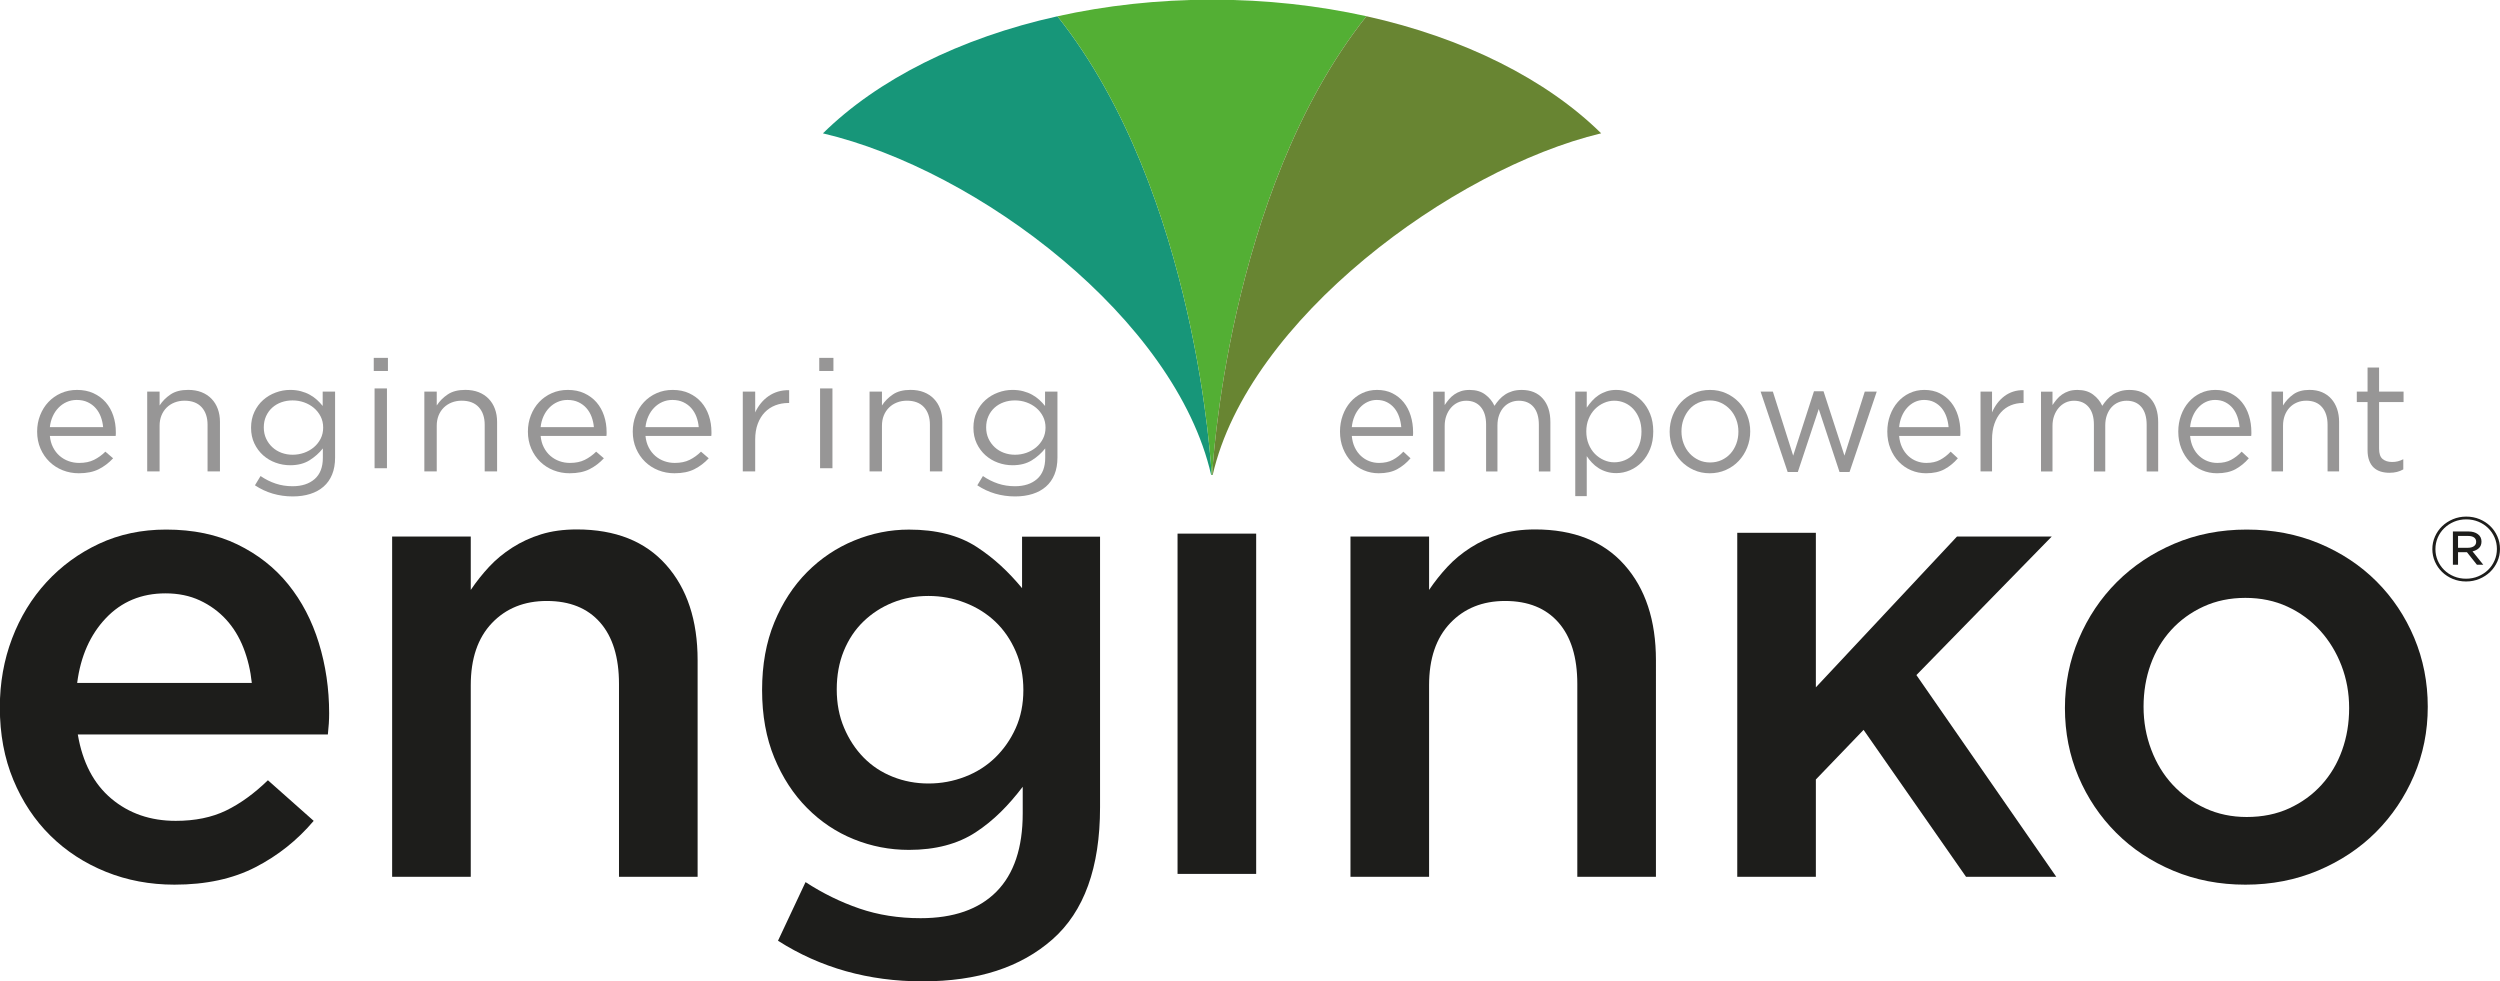 <?xml version="1.0" encoding="UTF-8" standalone="no"?>
<!-- Created with Inkscape (http://www.inkscape.org/) -->

<svg
   width="103.619mm"
   height="40.667mm"
   viewBox="0 0 103.619 40.667"
   version="1.1"
   id="svg5"
   xml:space="preserve"
   xmlns="http://www.w3.org/2000/svg"
   xmlns:svg="http://www.w3.org/2000/svg"><defs
     id="defs2"><clipPath
       clipPathUnits="userSpaceOnUse"
       id="clipPath4810"><path
         d="M 0,841.89 H 595.276 V 0 H 0 Z"
         id="path4808" /></clipPath><clipPath
       clipPathUnits="userSpaceOnUse"
       id="clipPath5673"><path
         d="M -295.903,547.237 H 299.373 v -841.89 h -595.276 z"
         id="path5675"
         style="stroke-width:1" /></clipPath><clipPath
       clipPathUnits="userSpaceOnUse"
       id="clipPath5677"><path
         d="M -295.903,547.237 H 299.373 v -841.89 h -595.276 z"
         id="path5679"
         style="stroke-width:1" /></clipPath><clipPath
       clipPathUnits="userSpaceOnUse"
       id="clipPath5681"><path
         d="M -295.879,547.237 H 299.397 v -841.89 h -595.276 z"
         id="path5683"
         style="stroke-width:1" /></clipPath><clipPath
       clipPathUnits="userSpaceOnUse"
       id="clipPath5685"><path
         d="m -349.469,546.029 h 595.276 v -841.89 h -595.276 z"
         id="path5687"
         style="stroke-width:1" /></clipPath><clipPath
       clipPathUnits="userSpaceOnUse"
       id="clipPath5689"><path
         d="m -345.06,547.07 h 595.276 v -841.89 H -345.06 Z"
         id="path5691"
         style="stroke-width:1" /></clipPath><clipPath
       clipPathUnits="userSpaceOnUse"
       id="clipPath5693"><path
         d="M -343.065,545.038 H 252.212 v -841.89 h -595.276 z"
         id="path5695"
         style="stroke-width:1" /></clipPath><clipPath
       clipPathUnits="userSpaceOnUse"
       id="clipPath5697"><path
         d="M -336.979,543.777 H 258.297 v -841.89 h -595.276 z"
         id="path5699"
         style="stroke-width:1" /></clipPath><clipPath
       clipPathUnits="userSpaceOnUse"
       id="clipPath5701"><path
         d="m -331.702,547.07 h 595.276 v -841.89 h -595.276 z"
         id="path5703"
         style="stroke-width:1" /></clipPath><clipPath
       clipPathUnits="userSpaceOnUse"
       id="clipPath5705"><path
         d="M -329.707,545.038 H 265.569 V -296.852 H -329.707 Z"
         id="path5707"
         style="stroke-width:1" /></clipPath><clipPath
       clipPathUnits="userSpaceOnUse"
       id="clipPath5709"><path
         d="m -324.927,546.347 h 595.276 v -841.89 H -324.927 Z"
         id="path5711"
         style="stroke-width:1" /></clipPath><clipPath
       clipPathUnits="userSpaceOnUse"
       id="clipPath5713"><path
         d="m -319.959,544.689 h 595.276 v -841.89 H -319.959 Z"
         id="path5715"
         style="stroke-width:1" /></clipPath><clipPath
       clipPathUnits="userSpaceOnUse"
       id="clipPath5717"><path
         d="M -315.509,544.658 H 279.767 V -297.232 h -595.276 z"
         id="path5719"
         style="stroke-width:1" /></clipPath><clipPath
       clipPathUnits="userSpaceOnUse"
       id="clipPath5721"><path
         d="M -309.077,543.777 H 286.199 v -841.89 h -595.276 z"
         id="path5723"
         style="stroke-width:1" /></clipPath><clipPath
       clipPathUnits="userSpaceOnUse"
       id="clipPath5725"><path
         d="m -304.582,545.038 h 595.276 v -841.89 h -595.276 z"
         id="path5727"
         style="stroke-width:1" /></clipPath><clipPath
       clipPathUnits="userSpaceOnUse"
       id="clipPath5729"><path
         d="M -353.831,550.103 H 241.445 V -291.787 h -595.276 z"
         id="path5731"
         style="stroke-width:1" /></clipPath><clipPath
       clipPathUnits="userSpaceOnUse"
       id="clipPath5733"><path
         d="M -288.134,544.545 H 307.142 v -841.89 h -595.276 z"
         id="path5735"
         style="stroke-width:1" /></clipPath><clipPath
       clipPathUnits="userSpaceOnUse"
       id="clipPath5737"><path
         d="m -280.743,547.07 h 595.276 v -841.89 H -280.743 Z"
         id="path5739"
         style="stroke-width:1" /></clipPath><clipPath
       clipPathUnits="userSpaceOnUse"
       id="clipPath5741"><path
         d="M -2.1259844e-7,841.89 H 595.276 V 0 H -2.1259844e-7 Z"
         id="path5743"
         style="stroke-width:1" /></clipPath><clipPath
       clipPathUnits="userSpaceOnUse"
       id="clipPath5745"><path
         d="m -274.924,547.07 h 595.276 v -841.89 h -595.276 z"
         id="path5747"
         style="stroke-width:1" /></clipPath><clipPath
       clipPathUnits="userSpaceOnUse"
       id="clipPath5749"><path
         d="M -272.332,545.038 H 322.944 V -296.852 H -272.332 Z"
         id="path5751"
         style="stroke-width:1" /></clipPath><clipPath
       clipPathUnits="userSpaceOnUse"
       id="clipPath5753"><path
         d="m -267.519,545.038 h 595.276 v -841.89 h -595.276 z"
         id="path5755"
         style="stroke-width:1" /></clipPath><clipPath
       clipPathUnits="userSpaceOnUse"
       id="clipPath5757"><path
         d="m -260.305,547.07 h 595.276 v -841.89 h -595.276 z"
         id="path5759"
         style="stroke-width:1" /></clipPath><clipPath
       clipPathUnits="userSpaceOnUse"
       id="clipPath5761"><path
         d="M -2.1259844e-7,841.89 H 595.276 V 0 H -2.1259844e-7 Z"
         id="path5763"
         style="stroke-width:1" /></clipPath><clipPath
       clipPathUnits="userSpaceOnUse"
       id="clipPath5765"><path
         d="m -254.974,544.545 h 595.276 v -841.89 h -595.276 z"
         id="path5767"
         style="stroke-width:1" /></clipPath><clipPath
       clipPathUnits="userSpaceOnUse"
       id="clipPath5769"><path
         d="m -247.583,547.07 h 595.276 v -841.89 H -247.583 Z"
         id="path5771"
         style="stroke-width:1" /></clipPath><clipPath
       clipPathUnits="userSpaceOnUse"
       id="clipPath5773"><path
         d="M -244.99,545.038 H 350.286 V -296.852 H -244.99 Z"
         id="path5775"
         style="stroke-width:1" /></clipPath><clipPath
       clipPathUnits="userSpaceOnUse"
       id="clipPath5777"><path
         d="M -347.743,555.984 H 247.533 v -841.89 h -595.276 z"
         id="path5779"
         style="stroke-width:1" /></clipPath><clipPath
       clipPathUnits="userSpaceOnUse"
       id="clipPath5781"><path
         d="m -334.65,565.681 h 595.276 v -841.89 h -595.276 z"
         id="path5783"
         style="stroke-width:1" /></clipPath><clipPath
       clipPathUnits="userSpaceOnUse"
       id="clipPath5785"><path
         d="M -305.859,565.681 H 289.417 v -841.89 h -595.276 z"
         id="path5787"
         style="stroke-width:1" /></clipPath><clipPath
       clipPathUnits="userSpaceOnUse"
       id="clipPath5789"><path
         d="M -2.1259844e-7,841.89 H 595.276 V 0 H -2.1259844e-7 Z"
         id="path5791"
         style="stroke-width:1" /></clipPath><clipPath
       clipPathUnits="userSpaceOnUse"
       id="clipPath5793"><path
         d="M -286.883,555.33 H 308.393 v -841.89 h -595.276 z"
         id="path5795"
         style="stroke-width:1" /></clipPath><clipPath
       clipPathUnits="userSpaceOnUse"
       id="clipPath5797"><path
         d="m -261.867,565.681 h 595.276 v -841.89 h -595.276 z"
         id="path5799"
         style="stroke-width:1" /></clipPath><clipPath
       clipPathUnits="userSpaceOnUse"
       id="clipPath5801"><path
         d="M -251.815,556.782 H 343.461 V -285.108 h -595.276 z"
         id="path5803"
         style="stroke-width:1" /></clipPath><clipPath
       clipPathUnits="userSpaceOnUse"
       id="clipPath5805"><path
         d="M -293.197,252.772 H 302.079 v -841.89 h -595.276 z"
         id="path5807"
         style="stroke-width:1" /></clipPath><clipPath
       clipPathUnits="userSpaceOnUse"
       id="clipPath5809"><path
         d="M -293.197,252.772 H 302.079 v -841.89 h -595.276 z"
         id="path5811"
         style="stroke-width:1" /></clipPath><clipPath
       clipPathUnits="userSpaceOnUse"
       id="clipPath5813"><path
         d="m -293.137,252.772 h 595.276 v -841.89 h -595.276 z"
         id="path5815"
         style="stroke-width:1" /></clipPath><clipPath
       clipPathUnits="userSpaceOnUse"
       id="clipPath5817"><path
         d="M -430.293,249.682 H 164.983 v -841.89 h -595.276 z"
         id="path5819"
         style="stroke-width:1" /></clipPath><clipPath
       clipPathUnits="userSpaceOnUse"
       id="clipPath5821"><path
         d="m -419.008,252.346 h 595.276 v -841.89 H -419.008 Z"
         id="path5823"
         style="stroke-width:1" /></clipPath><clipPath
       clipPathUnits="userSpaceOnUse"
       id="clipPath5825"><path
         d="M -413.9,247.144 H 181.376 v -841.89 h -595.276 z"
         id="path5827"
         style="stroke-width:1" /></clipPath><clipPath
       clipPathUnits="userSpaceOnUse"
       id="clipPath5829"><path
         d="m -398.325,243.918 h 595.276 v -841.89 h -595.276 z"
         id="path5831"
         style="stroke-width:1" /></clipPath><clipPath
       clipPathUnits="userSpaceOnUse"
       id="clipPath5833"><path
         d="m -384.821,252.346 h 595.276 v -841.89 H -384.821 Z"
         id="path5835"
         style="stroke-width:1" /></clipPath><clipPath
       clipPathUnits="userSpaceOnUse"
       id="clipPath5837"><path
         d="M -379.715,247.144 H 215.561 v -841.89 h -595.276 z"
         id="path5839"
         style="stroke-width:1" /></clipPath><clipPath
       clipPathUnits="userSpaceOnUse"
       id="clipPath5841"><path
         d="m -367.481,250.496 h 595.276 v -841.89 h -595.276 z"
         id="path5843"
         style="stroke-width:1" /></clipPath><clipPath
       clipPathUnits="userSpaceOnUse"
       id="clipPath5845"><path
         d="m -354.766,246.251 h 595.276 v -841.89 H -354.766 Z"
         id="path5847"
         style="stroke-width:1" /></clipPath><clipPath
       clipPathUnits="userSpaceOnUse"
       id="clipPath5849"><path
         d="M -343.378,246.174 H 251.898 v -841.89 h -595.276 z"
         id="path5851"
         style="stroke-width:1" /></clipPath><clipPath
       clipPathUnits="userSpaceOnUse"
       id="clipPath5853"><path
         d="m -326.915,243.918 h 595.276 v -841.89 H -326.915 Z"
         id="path5855"
         style="stroke-width:1" /></clipPath><clipPath
       clipPathUnits="userSpaceOnUse"
       id="clipPath5857"><path
         d="m -315.412,247.144 h 595.276 v -841.89 h -595.276 z"
         id="path5859"
         style="stroke-width:1" /></clipPath><clipPath
       clipPathUnits="userSpaceOnUse"
       id="clipPath5861"><path
         d="M -441.455,260.11 H 153.821 v -841.89 h -595.276 z"
         id="path5863"
         style="stroke-width:1" /></clipPath><clipPath
       clipPathUnits="userSpaceOnUse"
       id="clipPath5865"><path
         d="m -273.314,245.884 h 595.276 v -841.89 H -273.314 Z"
         id="path5867"
         style="stroke-width:1" /></clipPath><clipPath
       clipPathUnits="userSpaceOnUse"
       id="clipPath5869"><path
         d="m -254.398,252.346 h 595.276 v -841.89 H -254.398 Z"
         id="path5871"
         style="stroke-width:1" /></clipPath><clipPath
       clipPathUnits="userSpaceOnUse"
       id="clipPath5873"><path
         d="M -2.1259844e-7,841.89 H 595.276 V 0 H -2.1259844e-7 Z"
         id="path5875"
         style="stroke-width:1" /></clipPath><clipPath
       clipPathUnits="userSpaceOnUse"
       id="clipPath5877"><path
         d="m -239.506,252.346 h 595.276 v -841.89 h -595.276 z"
         id="path5879"
         style="stroke-width:1" /></clipPath><clipPath
       clipPathUnits="userSpaceOnUse"
       id="clipPath5881"><path
         d="m -232.871,247.144 h 595.276 v -841.89 h -595.276 z"
         id="path5883"
         style="stroke-width:1" /></clipPath><clipPath
       clipPathUnits="userSpaceOnUse"
       id="clipPath5885"><path
         d="m -220.552,247.144 h 595.276 v -841.89 H -220.552 Z"
         id="path5887"
         style="stroke-width:1" /></clipPath><clipPath
       clipPathUnits="userSpaceOnUse"
       id="clipPath5889"><path
         d="m -202.089,252.346 h 595.276 v -841.89 H -202.089 Z"
         id="path5891"
         style="stroke-width:1" /></clipPath><clipPath
       clipPathUnits="userSpaceOnUse"
       id="clipPath5893"><path
         d="M -2.1259844e-7,841.89 H 595.276 V 0 H -2.1259844e-7 Z"
         id="path5895"
         style="stroke-width:1" /></clipPath><clipPath
       clipPathUnits="userSpaceOnUse"
       id="clipPath5897"><path
         d="m -188.445,245.884 h 595.276 v -841.89 H -188.445 Z"
         id="path5899"
         style="stroke-width:1" /></clipPath><clipPath
       clipPathUnits="userSpaceOnUse"
       id="clipPath5901"><path
         d="m -169.528,252.346 h 595.276 v -841.89 H -169.528 Z"
         id="path5903"
         style="stroke-width:1" /></clipPath><clipPath
       clipPathUnits="userSpaceOnUse"
       id="clipPath5905"><path
         d="m -162.894,247.144 h 595.276 v -841.89 H -162.894 Z"
         id="path5907"
         style="stroke-width:1" /></clipPath><clipPath
       clipPathUnits="userSpaceOnUse"
       id="clipPath5909"><path
         d="m -425.875,275.16 h 595.276 v -841.89 H -425.875 Z"
         id="path5911"
         style="stroke-width:1" /></clipPath><clipPath
       clipPathUnits="userSpaceOnUse"
       id="clipPath5913"><path
         d="M -392.365,299.978 H 202.911 v -841.89 h -595.276 z"
         id="path5915"
         style="stroke-width:1" /></clipPath><clipPath
       clipPathUnits="userSpaceOnUse"
       id="clipPath5917"><path
         d="M -318.679,299.978 H 276.597 v -841.89 h -595.276 z"
         id="path5919"
         style="stroke-width:1" /></clipPath><clipPath
       clipPathUnits="userSpaceOnUse"
       id="clipPath5921"><path
         d="M -2.1259844e-7,841.89 H 595.276 V 0 H -2.1259844e-7 Z"
         id="path5923"
         style="stroke-width:1" /></clipPath><clipPath
       clipPathUnits="userSpaceOnUse"
       id="clipPath5925"><path
         d="m -270.113,273.488 h 595.276 v -841.89 h -595.276 z"
         id="path5927"
         style="stroke-width:1" /></clipPath><clipPath
       clipPathUnits="userSpaceOnUse"
       id="clipPath5929"><path
         d="m -206.088,299.978 h 595.276 v -841.89 H -206.088 Z"
         id="path5931"
         style="stroke-width:1" /></clipPath><clipPath
       clipPathUnits="userSpaceOnUse"
       id="clipPath5933"><path
         d="m -180.363,277.201 h 595.276 v -841.89 H -180.363 Z"
         id="path5935"
         style="stroke-width:1" /></clipPath></defs><g
     id="layer1"
     transform="translate(-75.681,-40.063)"><g
       id="g4832"
       transform="matrix(0.353,0,0,-0.353,86.118,68.369)"
       clip-path="url(#clipPath5933)"><path
         d="m 0,0 c -0.151,1.462 -0.48,2.837 -0.983,4.123 -0.506,1.287 -1.187,2.395 -2.044,3.33 -0.858,0.933 -1.88,1.677 -3.064,2.231 -1.186,0.556 -2.535,0.834 -4.049,0.834 -2.825,0 -5.158,-0.974 -6.999,-2.915 C -18.981,5.662 -20.103,3.126 -20.506,0 Z m -16.496,-13.584 c 2.068,-1.739 4.59,-2.61 7.567,-2.61 2.27,0 4.238,0.404 5.902,1.21 1.665,0.806 3.304,1.994 4.918,3.558 l 5.374,-4.768 c -1.919,-2.27 -4.201,-4.087 -6.848,-5.447 -2.649,-1.362 -5.815,-2.044 -9.498,-2.044 -2.875,0 -5.561,0.504 -8.058,1.513 -2.497,1.01 -4.667,2.422 -6.507,4.238 -1.843,1.815 -3.292,3.998 -4.352,6.546 -1.059,2.545 -1.588,5.385 -1.588,8.511 0,2.877 0.478,5.575 1.437,8.097 0.957,2.523 2.308,4.729 4.048,6.622 1.741,1.892 3.796,3.391 6.167,4.502 2.371,1.108 4.995,1.664 7.871,1.664 3.177,0 5.963,-0.581 8.36,-1.739 C 0.692,15.106 2.686,13.544 4.275,11.576 5.865,9.609 7.062,7.313 7.87,4.691 8.676,2.066 9.08,-0.681 9.08,-3.558 9.08,-3.962 9.067,-4.364 9.042,-4.768 9.017,-5.172 8.979,-5.6 8.929,-6.054 h -29.36 c 0.555,-3.28 1.867,-5.788 3.935,-7.53"
         style="fill:#1d1d1b;fill-opacity:1;fill-rule:nonzero;stroke:none"
         id="path4834" /></g><g
       id="g4836"
       transform="matrix(0.353,0,0,-0.353,95.193,76.404)"
       clip-path="url(#clipPath5929)"><path
         d="M 0,0 H -9.232 V 39.954 H 0 v -6.271 c 0.654,0.969 1.371,1.871 2.151,2.711 0.779,0.839 1.684,1.591 2.715,2.251 1.031,0.663 2.164,1.186 3.395,1.567 1.233,0.381 2.629,0.573 4.188,0.573 4.528,0 8.026,-1.388 10.488,-4.162 2.466,-2.775 3.699,-6.508 3.699,-11.199 V 0 h -9.232 v 22.647 c 0,3.121 -0.738,5.524 -2.213,7.21 -1.476,1.685 -3.565,2.529 -6.265,2.529 -2.651,0 -4.8,-0.869 -6.45,-2.604 C 0.825,28.044 0,25.616 0,22.497 Z"
         style="fill:#1d1d1b;fill-opacity:1;fill-rule:nonzero;stroke:none"
         id="path4838" /></g><g
       id="g4840"
       transform="matrix(0.353,0,0,-0.353,117.78,67.059)"
       clip-path="url(#clipPath5925)"><path
         d="m 0,0 c -0.599,1.377 -1.402,2.542 -2.407,3.494 -1.007,0.951 -2.191,1.691 -3.556,2.216 -1.365,0.527 -2.79,0.791 -4.276,0.791 -1.532,0 -2.945,-0.264 -4.238,-0.791 -1.294,-0.525 -2.431,-1.265 -3.412,-2.216 -0.983,-0.952 -1.748,-2.104 -2.3,-3.456 -0.55,-1.354 -0.825,-2.856 -0.825,-4.51 0,-1.654 0.287,-3.156 0.863,-4.508 0.573,-1.354 1.339,-2.519 2.298,-3.496 0.957,-0.976 2.094,-1.729 3.412,-2.253 1.317,-0.527 2.719,-0.79 4.202,-0.79 1.486,0 2.911,0.263 4.276,0.79 1.365,0.524 2.549,1.277 3.556,2.253 1.005,0.977 1.808,2.129 2.407,3.458 0.598,1.328 0.898,2.819 0.898,4.471 0,1.654 -0.3,3.168 -0.898,4.547 m 4.304,-33.831 c -3.735,-3.279 -8.748,-4.919 -15.261,-4.919 -6.32,0 -11.973,1.59 -16.955,4.769 l 3.234,6.884 c 2.011,-1.31 4.119,-2.345 6.323,-3.101 2.201,-0.757 4.598,-1.135 7.183,-1.135 3.88,0 6.849,1.039 8.91,3.116 2.058,2.079 3.085,5.145 3.085,9.198 v 3.119 c -1.666,-2.191 -3.422,-3.975 -5.528,-5.35 -2.108,-1.376 -4.719,-2.063 -7.832,-2.063 -2.253,0 -4.406,0.416 -6.465,1.249 -2.061,0.831 -3.893,2.054 -5.496,3.67 -1.606,1.613 -2.886,3.581 -3.845,5.902 -0.957,2.321 -1.436,4.968 -1.436,7.945 0,2.977 0.479,5.624 1.436,7.945 0.959,2.32 2.239,4.287 3.845,5.903 1.603,1.613 3.447,2.85 5.532,3.708 2.082,0.856 4.226,1.285 6.429,1.285 3.208,0 5.856,-0.674 7.939,-2.024 2.082,-1.35 3.78,-2.967 5.344,-4.852 v 6.045 h 9.157 v -31.781 c 0,-7.064 -1.868,-12.232 -5.599,-15.513"
         style="fill:#1d1d1b;fill-opacity:1;fill-rule:nonzero;stroke:none"
         id="path4842" /></g><path
       d="m 288.945,581.866 h 9.232 v -39.954 h -9.232 z"
       style="fill:#1d1d1b;fill-opacity:1;fill-rule:nonzero;stroke:none"
       id="path4844"
       transform="matrix(0.353,0,0,-0.353,22.49,267.579)"
       clip-path="url(#clipPath5921)" /><g
       id="g4846"
       transform="matrix(0.353,0,0,-0.353,134.913,76.404)"
       clip-path="url(#clipPath5917)"><path
         d="M 0,0 H -9.23 V 39.954 H 0 v -6.271 c 0.654,0.969 1.371,1.871 2.152,2.711 0.779,0.839 1.685,1.591 2.716,2.251 1.031,0.663 2.162,1.186 3.396,1.567 1.231,0.381 2.627,0.573 4.187,0.573 4.526,0 8.024,-1.388 10.488,-4.162 2.464,-2.775 3.697,-6.508 3.697,-11.199 V 0 h -9.232 v 22.647 c 0,3.121 -0.737,5.524 -2.212,7.21 -1.477,1.685 -3.564,2.529 -6.264,2.529 -2.652,0 -4.802,-0.869 -6.451,-2.604 C 0.827,28.044 0,25.616 0,22.497 Z"
         style="fill:#1d1d1b;fill-opacity:1;fill-rule:nonzero;stroke:none"
         id="path4848" /></g><g
       id="g4850"
       transform="matrix(0.353,0,0,-0.353,160.908,76.404)"
       clip-path="url(#clipPath5913)"><path
         d="m 0,0 h -10.595 l -12.03,17.252 -5.601,-5.826 V 0 h -9.23 v 40.389 h 9.23 V 22.245 l 16.573,17.709 H -0.529 L -16.421,23.685 Z"
         style="fill:#1d1d1b;fill-opacity:1;fill-rule:nonzero;stroke:none"
         id="path4852" /></g><g
       id="g4854"
       transform="matrix(0.353,0,0,-0.353,172.729,67.649)"
       clip-path="url(#clipPath5909)"><path
         d="m 0,0 c -0.602,1.564 -1.441,2.939 -2.521,4.125 -1.076,1.185 -2.355,2.118 -3.834,2.799 -1.479,0.681 -3.121,1.023 -4.925,1.023 -1.806,0 -3.447,-0.342 -4.926,-1.023 -1.479,-0.681 -2.746,-1.602 -3.798,-2.762 -1.052,-1.161 -1.856,-2.51 -2.406,-4.048 -0.551,-1.539 -0.827,-3.191 -0.827,-4.955 0,-1.767 0.3,-3.444 0.903,-5.033 0.599,-1.589 1.439,-2.964 2.518,-4.125 1.079,-1.16 2.356,-2.081 3.835,-2.762 1.479,-0.681 3.097,-1.02 4.851,-1.02 1.854,0 3.521,0.339 5,1.02 1.479,0.681 2.745,1.602 3.797,2.762 1.054,1.161 1.856,2.511 2.406,4.05 0.552,1.537 0.829,3.189 0.829,4.956 C 0.902,-3.229 0.6,-1.562 0,0 m 8.507,-12.938 c -1.087,-2.523 -2.574,-4.729 -4.465,-6.623 -1.892,-1.891 -4.15,-3.393 -6.773,-4.501 -2.623,-1.108 -5.474,-1.664 -8.551,-1.664 -3.027,0 -5.839,0.541 -8.436,1.626 -2.598,1.084 -4.844,2.573 -6.735,4.465 -1.891,1.891 -3.366,4.087 -4.426,6.582 -1.058,2.498 -1.59,5.185 -1.59,8.06 0,2.874 0.542,5.587 1.627,8.134 1.085,2.548 2.572,4.766 4.464,6.66 1.894,1.891 4.137,3.391 6.734,4.501 2.598,1.109 5.437,1.665 8.514,1.665 3.077,0 5.914,-0.542 8.514,-1.627 2.597,-1.086 4.843,-2.573 6.735,-4.464 1.891,-1.892 3.366,-4.1 4.426,-6.623 1.058,-2.522 1.589,-5.22 1.589,-8.094 0,-2.877 -0.543,-5.575 -1.627,-8.097"
         style="fill:#1d1d1b;fill-opacity:1;fill-rule:nonzero;stroke:none"
         id="path4856" /></g><g
       id="g4858"
       transform="matrix(0.353,0,0,-0.353,79.955,57.766)"
       clip-path="url(#clipPath5905)"><path
         d="M 0,0 C -0.038,0.423 -0.127,0.827 -0.271,1.214 -0.417,1.602 -0.617,1.939 -0.873,2.229 -1.129,2.521 -1.442,2.751 -1.812,2.927 -2.181,3.102 -2.61,3.191 -3.1,3.191 -3.525,3.191 -3.918,3.108 -4.283,2.945 -4.646,2.783 -4.964,2.558 -5.239,2.274 -5.516,1.991 -5.741,1.656 -5.916,1.269 -6.091,0.883 -6.204,0.46 -6.253,0 Z m -5.876,-2.383 c 0.202,-0.394 0.46,-0.725 0.774,-0.998 0.315,-0.271 0.667,-0.477 1.059,-0.615 0.389,-0.139 0.799,-0.208 1.229,-0.208 0.679,0 1.262,0.119 1.747,0.363 0.485,0.241 0.929,0.56 1.331,0.96 L 1.173,-3.66 c -0.492,-0.533 -1.052,-0.958 -1.684,-1.279 -0.629,-0.319 -1.41,-0.479 -2.341,-0.479 -0.669,0 -1.298,0.116 -1.891,0.352 -0.592,0.235 -1.111,0.568 -1.554,0.998 -0.444,0.429 -0.796,0.945 -1.058,1.549 -0.261,0.604 -0.392,1.269 -0.392,1.994 0,0.677 0.117,1.315 0.35,1.912 0.233,0.598 0.556,1.117 0.973,1.558 0.416,0.442 0.91,0.79 1.483,1.042 0.573,0.254 1.2,0.381 1.881,0.381 0.718,0 1.36,-0.129 1.927,-0.389 C -0.567,3.718 -0.088,3.366 0.304,2.918 0.693,2.47 0.989,1.945 1.191,1.341 1.394,0.737 1.493,0.091 1.493,-0.598 v -0.2 c 0,-0.071 -0.006,-0.15 -0.018,-0.235 h -7.728 c 0.049,-0.507 0.174,-0.959 0.377,-1.35"
         style="fill:#979696;fill-opacity:1;fill-rule:nonzero;stroke:none"
         id="path4860" /></g><g
       id="g4862"
       transform="matrix(0.353,0,0,-0.353,82.296,59.601)"
       clip-path="url(#clipPath5901)"><path
         d="M 0,0 H -1.456 V 9.37 H 0 V 7.739 C 0.327,8.247 0.756,8.678 1.286,9.034 1.814,9.393 2.5,9.57 3.346,9.57 3.937,9.57 4.462,9.48 4.922,9.299 5.383,9.118 5.772,8.859 6.093,8.528 6.416,8.195 6.662,7.799 6.831,7.341 7.001,6.88 7.087,6.374 7.087,5.818 V 0 H 5.631 V 5.475 C 5.631,6.343 5.397,7.033 4.933,7.541 4.466,8.047 3.798,8.301 2.929,8.301 2.512,8.301 2.125,8.232 1.767,8.093 1.408,7.953 1.096,7.755 0.832,7.495 0.567,7.234 0.363,6.924 0.217,6.562 0.071,6.199 0,5.799 0,5.366 Z"
         style="fill:#979696;fill-opacity:1;fill-rule:nonzero;stroke:none"
         id="path4864" /></g><g
       id="g4866"
       transform="matrix(0.353,0,0,-0.353,88.969,57.321)"
       clip-path="url(#clipPath5897)"><path
         d="M 0,0 C -0.202,0.392 -0.469,0.727 -0.802,1.006 -1.137,1.283 -1.519,1.498 -1.945,1.649 -2.375,1.8 -2.822,1.875 -3.287,1.875 -3.753,1.875 -4.191,1.804 -4.602,1.658 -5.01,1.512 -5.37,1.302 -5.678,1.025 -5.987,0.746 -6.23,0.41 -6.405,0.019 -6.583,-0.375 -6.67,-0.812 -6.67,-1.296 c 0,-0.483 0.092,-0.923 0.273,-1.314 0.183,-0.394 0.429,-0.731 0.737,-1.015 0.309,-0.285 0.669,-0.502 1.077,-0.654 0.411,-0.15 0.842,-0.225 1.296,-0.225 0.465,0 0.912,0.075 1.342,0.225 0.426,0.152 0.808,0.367 1.143,0.644 0.333,0.279 0.6,0.614 0.802,1.006 0.202,0.394 0.302,0.831 0.302,1.315 0,0.482 -0.1,0.92 -0.302,1.314 M 1.352,-6.824 C 1.119,-7.393 0.786,-7.866 0.35,-8.247 c -0.435,-0.381 -0.958,-0.667 -1.568,-0.86 -0.611,-0.194 -1.294,-0.292 -2.05,-0.292 -0.821,0 -1.6,0.11 -2.344,0.327 -0.743,0.217 -1.443,0.544 -2.097,0.979 l 0.66,1.088 c 0.567,-0.388 1.16,-0.684 1.777,-0.888 0.617,-0.206 1.279,-0.308 1.985,-0.308 1.083,0 1.946,0.281 2.589,0.841 0.642,0.563 0.963,1.394 0.963,2.494 v 1.104 c -0.43,-0.544 -0.952,-1.009 -1.569,-1.396 -0.616,-0.385 -1.373,-0.579 -2.266,-0.579 -0.594,0 -1.162,0.1 -1.71,0.3 -0.551,0.198 -1.038,0.49 -1.467,0.869 -0.427,0.381 -0.771,0.843 -1.029,1.387 -0.258,0.544 -0.388,1.16 -0.388,1.848 0,0.689 0.13,1.308 0.388,1.858 0.258,0.55 0.602,1.017 1.029,1.395 0.429,0.382 0.921,0.675 1.475,0.879 0.554,0.207 1.121,0.309 1.702,0.309 0.452,0 0.87,-0.052 1.256,-0.154 0.383,-0.102 0.731,-0.238 1.039,-0.409 0.309,-0.169 0.588,-0.368 0.842,-0.597 0.25,-0.23 0.477,-0.471 0.679,-0.725 v 1.685 h 1.456 v -7.739 c 0,-0.76 -0.117,-1.425 -0.35,-1.993"
         style="fill:#979696;fill-opacity:1;fill-rule:nonzero;stroke:none"
         id="path4868" /></g><path
       d="m 194.663,598.914 h 1.454 v -9.37 h -1.454 z m -0.096,3.589 h 1.664 v -1.54 h -1.664 z"
       style="fill:#979696;fill-opacity:1;fill-rule:nonzero;stroke:none"
       id="path4870"
       transform="matrix(0.353,0,0,-0.353,22.49,267.579)"
       clip-path="url(#clipPath5893)" /><g
       id="g4872"
       transform="matrix(0.353,0,0,-0.353,93.783,59.601)"
       clip-path="url(#clipPath5889)"><path
         d="M 0,0 H -1.456 V 9.37 H 0 V 7.739 C 0.327,8.247 0.756,8.678 1.285,9.034 1.814,9.393 2.5,9.57 3.345,9.57 3.937,9.57 4.462,9.48 4.922,9.299 5.383,9.118 5.772,8.859 6.093,8.528 6.416,8.195 6.662,7.799 6.83,7.341 7.001,6.88 7.086,6.374 7.086,5.818 V 0 H 5.63 V 5.475 C 5.63,6.343 5.397,7.033 4.933,7.541 4.466,8.047 3.797,8.301 2.929,8.301 2.512,8.301 2.125,8.232 1.766,8.093 1.408,7.953 1.096,7.755 0.831,7.495 0.566,7.234 0.362,6.924 0.216,6.562 0.071,6.199 0,5.799 0,5.366 Z"
         style="fill:#979696;fill-opacity:1;fill-rule:nonzero;stroke:none"
         id="path4874" /></g><g
       id="g4876"
       transform="matrix(0.353,0,0,-0.353,100.296,57.766)"
       clip-path="url(#clipPath5885)"><path
         d="M 0,0 C -0.038,0.423 -0.127,0.827 -0.271,1.214 -0.417,1.602 -0.617,1.939 -0.873,2.229 -1.129,2.521 -1.441,2.751 -1.812,2.927 -2.181,3.102 -2.61,3.191 -3.1,3.191 -3.525,3.191 -3.918,3.108 -4.283,2.945 -4.646,2.783 -4.964,2.558 -5.239,2.274 -5.516,1.991 -5.741,1.656 -5.916,1.269 -6.091,0.883 -6.204,0.46 -6.253,0 Z m -5.876,-2.383 c 0.202,-0.394 0.46,-0.725 0.774,-0.998 0.315,-0.271 0.667,-0.477 1.059,-0.615 0.389,-0.139 0.799,-0.208 1.229,-0.208 0.679,0 1.262,0.119 1.747,0.363 0.485,0.241 0.929,0.56 1.332,0.96 L 1.173,-3.66 C 0.681,-4.193 0.121,-4.618 -0.51,-4.939 c -0.63,-0.319 -1.411,-0.479 -2.342,-0.479 -0.669,0 -1.297,0.116 -1.891,0.352 -0.592,0.235 -1.111,0.568 -1.554,0.998 -0.444,0.429 -0.796,0.945 -1.058,1.549 -0.261,0.604 -0.392,1.269 -0.392,1.994 0,0.677 0.117,1.315 0.35,1.912 0.233,0.598 0.556,1.117 0.973,1.558 0.416,0.442 0.91,0.79 1.483,1.042 0.573,0.254 1.2,0.381 1.881,0.381 0.719,0 1.36,-0.129 1.927,-0.389 C -0.567,3.718 -0.087,3.366 0.304,2.918 0.693,2.47 0.989,1.945 1.191,1.341 1.394,0.737 1.494,0.091 1.494,-0.598 v -0.2 c 0,-0.071 -0.007,-0.15 -0.019,-0.235 h -7.728 c 0.049,-0.507 0.174,-0.959 0.377,-1.35"
         style="fill:#979696;fill-opacity:1;fill-rule:nonzero;stroke:none"
         id="path4878" /></g><g
       id="g4880"
       transform="matrix(0.353,0,0,-0.353,104.642,57.766)"
       clip-path="url(#clipPath5881)"><path
         d="M 0,0 C -0.038,0.423 -0.127,0.827 -0.271,1.214 -0.417,1.602 -0.617,1.939 -0.873,2.229 -1.129,2.521 -1.441,2.751 -1.812,2.927 -2.181,3.102 -2.61,3.191 -3.1,3.191 -3.525,3.191 -3.918,3.108 -4.283,2.945 -4.646,2.783 -4.964,2.558 -5.239,2.274 -5.516,1.991 -5.741,1.656 -5.916,1.269 -6.091,0.883 -6.204,0.46 -6.253,0 Z m -5.876,-2.383 c 0.202,-0.394 0.46,-0.725 0.774,-0.998 0.315,-0.271 0.667,-0.477 1.059,-0.615 0.389,-0.139 0.799,-0.208 1.229,-0.208 0.679,0 1.262,0.119 1.748,0.363 0.485,0.241 0.928,0.56 1.331,0.96 L 1.173,-3.66 C 0.681,-4.193 0.121,-4.618 -0.51,-4.939 c -0.63,-0.319 -1.411,-0.479 -2.342,-0.479 -0.669,0 -1.297,0.116 -1.891,0.352 -0.592,0.235 -1.111,0.568 -1.554,0.998 -0.444,0.429 -0.796,0.945 -1.058,1.549 -0.261,0.604 -0.392,1.269 -0.392,1.994 0,0.677 0.117,1.315 0.35,1.912 0.233,0.598 0.556,1.117 0.973,1.558 0.416,0.442 0.91,0.79 1.483,1.042 0.573,0.254 1.2,0.381 1.881,0.381 0.719,0 1.36,-0.129 1.927,-0.389 C -0.567,3.718 -0.087,3.366 0.304,2.918 0.693,2.47 0.989,1.945 1.191,1.341 1.394,0.737 1.494,0.091 1.494,-0.598 v -0.2 c 0,-0.071 -0.007,-0.15 -0.019,-0.235 h -7.728 c 0.049,-0.507 0.174,-0.959 0.377,-1.35"
         style="fill:#979696;fill-opacity:1;fill-rule:nonzero;stroke:none"
         id="path4882" /></g><g
       id="g4884"
       transform="matrix(0.353,0,0,-0.353,106.982,59.601)"
       clip-path="url(#clipPath5877)"><path
         d="M 0,0 H -1.457 V 9.37 H 0 V 6.924 C 0.175,7.31 0.396,7.668 0.66,7.993 0.925,8.32 1.227,8.601 1.568,8.836 1.908,9.072 2.279,9.249 2.683,9.37 3.085,9.491 3.52,9.545 3.987,9.534 V 8.03 H 3.875 C 3.345,8.03 2.843,7.938 2.37,7.757 1.897,7.576 1.485,7.305 1.133,6.943 0.781,6.579 0.504,6.128 0.302,5.591 0.1,5.054 0,4.435 0,3.733 Z"
         style="fill:#979696;fill-opacity:1;fill-rule:nonzero;stroke:none"
         id="path4886" /></g><path
       d="m 246.971,598.914 h 1.454 v -9.37 h -1.454 z m -0.096,3.589 h 1.665 v -1.54 h -1.665 z"
       style="fill:#979696;fill-opacity:1;fill-rule:nonzero;stroke:none"
       id="path4888"
       transform="matrix(0.353,0,0,-0.353,22.49,267.579)"
       clip-path="url(#clipPath5873)" /><g
       id="g4890"
       transform="matrix(0.353,0,0,-0.353,112.236,59.601)"
       clip-path="url(#clipPath5869)"><path
         d="M 0,0 H -1.456 V 9.37 H 0 V 7.739 C 0.327,8.247 0.756,8.678 1.286,9.034 1.814,9.393 2.5,9.57 3.346,9.57 3.937,9.57 4.462,9.48 4.922,9.299 5.383,9.118 5.772,8.859 6.093,8.528 6.416,8.195 6.662,7.799 6.831,7.341 7.001,6.88 7.087,6.374 7.087,5.818 V 0 H 5.631 V 5.475 C 5.631,6.343 5.397,7.033 4.933,7.541 4.466,8.047 3.798,8.301 2.929,8.301 2.512,8.301 2.125,8.232 1.767,8.093 1.408,7.953 1.096,7.755 0.832,7.495 0.567,7.234 0.363,6.924 0.217,6.562 0.071,6.199 0,5.799 0,5.366 Z"
         style="fill:#979696;fill-opacity:1;fill-rule:nonzero;stroke:none"
         id="path4892" /></g><g
       id="g4894"
       transform="matrix(0.353,0,0,-0.353,118.909,57.321)"
       clip-path="url(#clipPath5865)"><path
         d="M 0,0 C -0.202,0.392 -0.469,0.727 -0.802,1.006 -1.137,1.283 -1.519,1.498 -1.945,1.649 -2.375,1.8 -2.822,1.875 -3.287,1.875 -3.753,1.875 -4.191,1.804 -4.602,1.658 -5.01,1.512 -5.37,1.302 -5.678,1.025 -5.987,0.746 -6.23,0.41 -6.405,0.019 -6.583,-0.375 -6.67,-0.812 -6.67,-1.296 c 0,-0.483 0.092,-0.923 0.273,-1.314 0.183,-0.394 0.429,-0.731 0.737,-1.015 0.309,-0.285 0.669,-0.502 1.077,-0.654 0.411,-0.15 0.842,-0.225 1.296,-0.225 0.465,0 0.912,0.075 1.342,0.225 0.426,0.152 0.808,0.367 1.143,0.644 0.333,0.279 0.6,0.614 0.802,1.006 0.202,0.394 0.302,0.831 0.302,1.315 0,0.482 -0.1,0.92 -0.302,1.314 M 1.352,-6.824 C 1.119,-7.393 0.786,-7.866 0.35,-8.247 c -0.435,-0.381 -0.958,-0.667 -1.568,-0.86 -0.611,-0.194 -1.294,-0.292 -2.05,-0.292 -0.821,0 -1.6,0.11 -2.344,0.327 -0.743,0.217 -1.443,0.544 -2.097,0.979 l 0.66,1.088 c 0.567,-0.388 1.16,-0.684 1.777,-0.888 0.616,-0.206 1.279,-0.308 1.985,-0.308 1.083,0 1.946,0.281 2.589,0.841 0.642,0.563 0.963,1.394 0.963,2.494 v 1.104 c -0.43,-0.544 -0.952,-1.009 -1.569,-1.396 -0.616,-0.385 -1.373,-0.579 -2.266,-0.579 -0.594,0 -1.162,0.1 -1.71,0.3 -0.551,0.198 -1.038,0.49 -1.467,0.869 -0.427,0.381 -0.771,0.843 -1.029,1.387 -0.258,0.544 -0.388,1.16 -0.388,1.848 0,0.689 0.13,1.308 0.388,1.858 0.258,0.55 0.602,1.017 1.029,1.395 0.429,0.382 0.921,0.675 1.475,0.879 0.554,0.207 1.121,0.309 1.702,0.309 0.452,0 0.87,-0.052 1.256,-0.154 0.383,-0.102 0.731,-0.238 1.039,-0.409 0.309,-0.169 0.588,-0.368 0.842,-0.597 0.25,-0.23 0.477,-0.471 0.679,-0.725 v 1.685 h 1.456 v -7.739 c 0,-0.76 -0.117,-1.425 -0.35,-1.993"
         style="fill:#979696;fill-opacity:1;fill-rule:nonzero;stroke:none"
         id="path4896" /></g><g
       id="g4898"
       transform="matrix(0.353,0,0,-0.353,178.225,62.34)"
       clip-path="url(#clipPath5861)"><path
         d="M 0,0 C -0.165,0.119 -0.394,0.178 -0.686,0.178 H -1.882 V -1.21 h 1.163 c 0.286,0 0.518,0.061 0.697,0.184 0.179,0.122 0.269,0.296 0.269,0.521 C 0.247,-0.289 0.165,-0.12 0,0 M 0.576,-1.243 C 0.378,-1.431 0.126,-1.561 -0.181,-1.631 L 1.081,-3.2 H 0.334 l -1.173,1.474 H -1.882 V -3.2 h -0.603 v 3.905 h 1.821 c 0.454,0 0.823,-0.105 1.109,-0.316 0.284,-0.211 0.427,-0.498 0.427,-0.863 0,-0.323 -0.098,-0.579 -0.296,-0.769 M 2.408,0 C 2.226,0.421 1.973,0.789 1.651,1.104 1.329,1.421 0.949,1.669 0.51,1.852 0.071,2.034 -0.404,2.126 -0.917,2.126 -1.435,2.126 -1.915,2.032 -2.354,1.847 -2.792,1.66 -3.175,1.409 -3.5,1.094 -3.826,0.778 -4.08,0.408 -4.263,-0.017 -4.445,-0.44 -4.537,-0.892 -4.537,-1.369 c 0,-0.477 0.092,-0.925 0.274,-1.346 0.183,-0.421 0.435,-0.79 0.757,-1.105 0.322,-0.316 0.702,-0.565 1.142,-0.747 0.438,-0.183 0.914,-0.274 1.426,-0.274 0.512,0 0.989,0.092 1.432,0.279 0.443,0.186 0.826,0.437 1.152,0.752 0.325,0.316 0.58,0.685 0.762,1.11 0.183,0.424 0.275,0.875 0.275,1.352 0,0.477 -0.092,0.926 -0.275,1.348 M 2.737,-2.82 C 2.533,-3.284 2.251,-3.689 1.893,-4.036 1.534,-4.384 1.111,-4.659 0.625,-4.862 0.139,-5.066 -0.382,-5.167 -0.938,-5.167 c -0.557,0 -1.075,0.1 -1.559,0.3 -0.482,0.2 -0.9,0.471 -1.255,0.815 -0.356,0.344 -0.635,0.747 -0.84,1.211 -0.204,0.462 -0.307,0.954 -0.307,1.472 0,0.52 0.103,1.011 0.307,1.474 0.205,0.463 0.486,0.868 0.844,1.216 0.359,0.346 0.782,0.621 1.268,0.825 0.486,0.204 1.007,0.306 1.563,0.306 0.557,0 1.076,-0.1 1.559,-0.3 0.483,-0.2 0.901,-0.472 1.256,-0.816 0.355,-0.343 0.635,-0.748 0.839,-1.21 0.205,-0.463 0.307,-0.954 0.307,-1.474 0,-0.518 -0.102,-1.01 -0.307,-1.472"
         style="fill:#1d1d1b;fill-opacity:1;fill-rule:nonzero;stroke:none"
         id="path4900" /></g><g
       id="g4902"
       transform="matrix(0.353,0,0,-0.353,133.76,57.766)"
       clip-path="url(#clipPath5857)"><path
         d="M 0,0 C -0.035,0.423 -0.119,0.827 -0.252,1.214 -0.387,1.602 -0.573,1.939 -0.81,2.229 -1.05,2.521 -1.339,2.751 -1.683,2.927 -2.027,3.102 -2.425,3.191 -2.879,3.191 -3.272,3.191 -3.639,3.108 -3.977,2.945 -4.314,2.783 -4.61,2.558 -4.866,2.274 -5.122,1.991 -5.333,1.656 -5.495,1.269 -5.658,0.883 -5.762,0.46 -5.808,0 Z m -5.458,-2.383 c 0.188,-0.394 0.428,-0.725 0.719,-0.998 0.294,-0.271 0.621,-0.477 0.983,-0.615 0.363,-0.139 0.744,-0.208 1.142,-0.208 0.631,0 1.173,0.119 1.623,0.363 0.449,0.241 0.862,0.56 1.237,0.96 L 1.087,-3.66 c -0.456,-0.533 -0.977,-0.958 -1.56,-1.279 -0.585,-0.319 -1.31,-0.479 -2.176,-0.479 -0.622,0 -1.206,0.116 -1.754,0.352 -0.553,0.235 -1.032,0.568 -1.444,0.998 -0.413,0.429 -0.739,0.945 -0.983,1.549 -0.244,0.604 -0.365,1.269 -0.365,1.994 0,0.677 0.109,1.315 0.325,1.912 0.217,0.598 0.517,1.117 0.904,1.558 0.385,0.442 0.844,0.79 1.377,1.042 0.533,0.254 1.114,0.381 1.746,0.381 0.666,0 1.264,-0.129 1.791,-0.389 C -0.527,3.718 -0.081,3.366 0.281,2.918 0.644,2.47 0.919,1.945 1.106,1.341 1.294,0.737 1.388,0.091 1.388,-0.598 v -0.2 c 0,-0.071 -0.007,-0.15 -0.019,-0.235 h -7.177 c 0.046,-0.507 0.163,-0.959 0.35,-1.35"
         style="fill:#979696;fill-opacity:1;fill-rule:nonzero;stroke:none"
         id="path4904" /></g><g
       id="g4906"
       transform="matrix(0.353,0,0,-0.353,137.818,56.628)"
       clip-path="url(#clipPath5853)"><path
         d="m 0,0 c 0.204,0.229 0.436,0.429 0.694,0.598 0.256,0.169 0.545,0.302 0.868,0.4 0.321,0.096 0.682,0.144 1.08,0.144 1.053,0 1.879,-0.336 2.474,-1.007 0.596,-0.67 0.896,-1.591 0.896,-2.764 V -8.428 H 4.66 v 5.474 c 0,0.906 -0.208,1.604 -0.623,2.094 -0.416,0.489 -0.992,0.733 -1.729,0.733 -0.339,0 -0.66,-0.062 -0.964,-0.19 C 1.04,-0.444 0.773,-0.631 0.544,-0.879 0.316,-1.127 0.135,-1.431 0,-1.793 -0.135,-2.156 -0.202,-2.568 -0.202,-3.027 v -5.401 h -1.333 v 5.51 c 0,0.881 -0.209,1.568 -0.623,2.058 -0.417,0.489 -0.986,0.733 -1.712,0.733 -0.363,0 -0.696,-0.073 -1,-0.217 C -5.174,-0.49 -5.441,-0.696 -5.668,-0.96 -5.897,-1.227 -6.074,-1.538 -6.204,-1.894 -6.333,-2.25 -6.397,-2.646 -6.397,-3.081 v -5.347 h -1.35 v 9.369 h 1.35 v -1.576 c 0.152,0.231 0.318,0.454 0.5,0.67 0.181,0.219 0.389,0.409 0.623,0.571 0.235,0.165 0.498,0.294 0.791,0.392 0.292,0.096 0.631,0.144 1.017,0.144 0.737,0 1.345,-0.178 1.824,-0.536 0.482,-0.356 0.844,-0.8 1.09,-1.331 C -0.39,-0.471 -0.204,-0.229 0,0"
         style="fill:#979696;fill-opacity:1;fill-rule:nonzero;stroke:none"
         id="path4908" /></g><g
       id="g4910"
       transform="matrix(0.353,0,0,-0.353,143.626,57.423)"
       clip-path="url(#clipPath5849)"><path
         d="M 0,0 C -0.171,0.446 -0.402,0.827 -0.694,1.146 -0.988,1.464 -1.325,1.708 -1.712,1.876 -2.098,2.045 -2.508,2.129 -2.941,2.129 -3.362,2.129 -3.769,2.042 -4.16,1.866 -4.552,1.693 -4.904,1.45 -5.214,1.137 -5.522,0.825 -5.768,0.446 -5.95,0 c -0.183,-0.444 -0.273,-0.937 -0.273,-1.477 0,-0.542 0.09,-1.038 0.273,-1.489 0.182,-0.451 0.428,-0.832 0.736,-1.146 0.31,-0.313 0.662,-0.555 1.054,-0.729 0.391,-0.175 0.798,-0.263 1.219,-0.263 0.433,0 0.845,0.082 1.237,0.244 0.393,0.162 0.731,0.398 1.018,0.704 0.288,0.306 0.515,0.685 0.686,1.135 0.168,0.452 0.254,0.96 0.254,1.525 C 0.254,-0.944 0.168,-0.444 0,0 M 1.271,-3.543 C 1.024,-4.147 0.702,-4.658 0.298,-5.077 -0.106,-5.493 -0.569,-5.812 -1.09,-6.037 -1.61,-6.26 -2.146,-6.373 -2.696,-6.373 c -0.421,0 -0.806,0.055 -1.158,0.165 -0.35,0.108 -0.667,0.252 -0.948,0.434 -0.279,0.181 -0.535,0.393 -0.762,0.635 -0.229,0.242 -0.429,0.495 -0.606,0.76 V -9.072 H -7.52 V 3.197 h 1.35 V 1.314 c 0.187,0.277 0.396,0.544 0.623,0.796 0.229,0.254 0.483,0.475 0.764,0.662 0.281,0.188 0.594,0.338 0.939,0.455 0.344,0.114 0.727,0.17 1.148,0.17 0.54,0 1.069,-0.108 1.59,-0.325 0.521,-0.218 0.985,-0.535 1.396,-0.951 0.408,-0.417 0.734,-0.93 0.981,-1.534 0.245,-0.604 0.368,-1.291 0.368,-2.064 0,-0.775 -0.123,-1.462 -0.368,-2.066"
         style="fill:#979696;fill-opacity:1;fill-rule:nonzero;stroke:none"
         id="path4912" /></g><g
       id="g4914"
       transform="matrix(0.353,0,0,-0.353,147.644,57.451)"
       clip-path="url(#clipPath5845)"><path
         d="M 0,0 C -0.169,0.446 -0.406,0.835 -0.71,1.167 -1.015,1.498 -1.371,1.76 -1.781,1.954 -2.191,2.146 -2.635,2.241 -3.114,2.241 -3.606,2.241 -4.056,2.149 -4.466,1.962 -4.876,1.775 -5.225,1.517 -5.51,1.185 -5.797,0.854 -6.022,0.466 -6.187,0.027 c -0.163,-0.44 -0.244,-0.912 -0.244,-1.419 0,-0.506 0.084,-0.983 0.254,-1.429 0.169,-0.446 0.403,-0.831 0.702,-1.156 0.298,-0.327 0.652,-0.585 1.061,-0.779 0.41,-0.191 0.854,-0.287 1.335,-0.287 0.492,0 0.942,0.091 1.35,0.279 0.41,0.187 0.76,0.444 1.054,0.768 0.292,0.326 0.521,0.709 0.683,1.148 0.165,0.44 0.246,0.913 0.246,1.421 C 0.254,-0.921 0.17,-0.446 0,0 M 1.281,-3.295 C 1.042,-3.894 0.71,-4.416 0.29,-4.862 c -0.421,-0.448 -0.926,-0.802 -1.509,-1.06 -0.585,-0.261 -1.219,-0.39 -1.895,-0.39 -0.679,0 -1.306,0.129 -1.879,0.39 -0.573,0.258 -1.071,0.61 -1.492,1.049 -0.421,0.442 -0.747,0.959 -0.983,1.55 -0.233,0.592 -0.35,1.221 -0.35,1.886 0,0.664 0.117,1.295 0.35,1.893 0.236,0.6 0.562,1.121 0.983,1.569 0.421,0.448 0.923,0.8 1.502,1.06 0.579,0.26 1.212,0.39 1.904,0.39 0.677,0 1.306,-0.13 1.885,-0.39 0.579,-0.26 1.079,-0.61 1.502,-1.052 0.421,-0.44 0.748,-0.956 0.981,-1.55 0.235,-0.591 0.352,-1.218 0.352,-1.883 0,-0.666 -0.12,-1.298 -0.36,-1.895"
         style="fill:#979696;fill-opacity:1;fill-rule:nonzero;stroke:none"
         id="path4916" /></g><g
       id="g4918"
       transform="matrix(0.353,0,0,-0.353,152.129,58.948)"
       clip-path="url(#clipPath5841)"><path
         d="M 0,0 2.387,7.52 H 3.792 L 0.598,-1.922 H -0.579 L -3.018,5.473 -5.474,-1.922 H -6.668 L -9.845,7.52 h 1.44 L -6.02,0 -3.579,7.558 h 1.123 z"
         style="fill:#979696;fill-opacity:1;fill-rule:nonzero;stroke:none"
         id="path4920" /></g><g
       id="g4922"
       transform="matrix(0.353,0,0,-0.353,156.445,57.766)"
       clip-path="url(#clipPath5837)"><path
         d="M 0,0 C -0.035,0.423 -0.119,0.827 -0.252,1.214 -0.387,1.602 -0.573,1.939 -0.81,2.229 -1.05,2.521 -1.339,2.751 -1.683,2.927 -2.027,3.102 -2.424,3.191 -2.878,3.191 -3.272,3.191 -3.639,3.108 -3.977,2.945 -4.314,2.783 -4.61,2.558 -4.866,2.274 -5.122,1.991 -5.333,1.656 -5.495,1.269 -5.657,0.883 -5.762,0.46 -5.808,0 Z m -5.458,-2.383 c 0.188,-0.394 0.428,-0.725 0.719,-0.998 0.294,-0.271 0.621,-0.477 0.984,-0.615 0.362,-0.139 0.743,-0.208 1.141,-0.208 0.631,0 1.173,0.119 1.623,0.363 0.449,0.241 0.862,0.56 1.237,0.96 L 1.087,-3.66 c -0.456,-0.533 -0.976,-0.958 -1.56,-1.279 -0.585,-0.319 -1.31,-0.479 -2.176,-0.479 -0.621,0 -1.206,0.116 -1.754,0.352 -0.553,0.235 -1.032,0.568 -1.444,0.998 -0.412,0.429 -0.739,0.945 -0.983,1.549 -0.244,0.604 -0.365,1.269 -0.365,1.994 0,0.677 0.109,1.315 0.325,1.912 0.217,0.598 0.517,1.117 0.904,1.558 0.385,0.442 0.844,0.79 1.377,1.042 0.533,0.254 1.114,0.381 1.746,0.381 0.666,0 1.264,-0.129 1.791,-0.389 C -0.527,3.718 -0.081,3.366 0.281,2.918 0.644,2.47 0.919,1.945 1.106,1.341 1.294,0.737 1.388,0.091 1.388,-0.598 v -0.2 c 0,-0.071 -0.007,-0.15 -0.019,-0.235 h -7.177 c 0.046,-0.507 0.163,-0.959 0.35,-1.35"
         style="fill:#979696;fill-opacity:1;fill-rule:nonzero;stroke:none"
         id="path4924" /></g><g
       id="g4926"
       transform="matrix(0.353,0,0,-0.353,158.246,59.601)"
       clip-path="url(#clipPath5833)"><path
         d="M 0,0 H -1.35 V 9.37 H 0 V 6.924 C 0.165,7.31 0.369,7.668 0.614,7.993 0.86,8.32 1.142,8.601 1.458,8.836 1.772,9.072 2.118,9.249 2.493,9.37 2.866,9.491 3.271,9.545 3.704,9.534 V 8.03 H 3.597 C 3.106,8.03 2.641,7.938 2.204,7.757 1.764,7.576 1.381,7.305 1.054,6.943 0.725,6.579 0.469,6.128 0.281,5.591 0.094,5.054 0,4.435 0,3.733 Z"
         style="fill:#979696;fill-opacity:1;fill-rule:nonzero;stroke:none"
         id="path4928" /></g><g
       id="g4930"
       transform="matrix(0.353,0,0,-0.353,163.01,56.628)"
       clip-path="url(#clipPath5829)"><path
         d="m 0,0 c 0.204,0.229 0.436,0.429 0.694,0.598 0.256,0.169 0.546,0.302 0.868,0.4 0.321,0.096 0.682,0.144 1.08,0.144 1.053,0 1.879,-0.336 2.474,-1.007 0.596,-0.67 0.896,-1.591 0.896,-2.764 V -8.428 H 4.66 v 5.474 c 0,0.906 -0.208,1.604 -0.623,2.094 -0.416,0.489 -0.992,0.733 -1.729,0.733 -0.339,0 -0.66,-0.062 -0.964,-0.19 C 1.04,-0.444 0.773,-0.631 0.544,-0.879 0.317,-1.127 0.136,-1.431 0,-1.793 -0.135,-2.156 -0.202,-2.568 -0.202,-3.027 v -5.401 h -1.333 v 5.51 c 0,0.881 -0.208,1.568 -0.623,2.058 -0.417,0.489 -0.985,0.733 -1.712,0.733 -0.363,0 -0.696,-0.073 -1,-0.217 -0.304,-0.146 -0.571,-0.352 -0.798,-0.616 -0.229,-0.267 -0.406,-0.578 -0.535,-0.934 -0.13,-0.356 -0.194,-0.752 -0.194,-1.187 v -5.347 h -1.35 v 9.369 h 1.35 v -1.576 c 0.152,0.231 0.319,0.454 0.5,0.67 0.181,0.219 0.39,0.409 0.623,0.571 0.235,0.165 0.498,0.294 0.792,0.392 0.291,0.096 0.63,0.144 1.016,0.144 0.737,0 1.345,-0.178 1.825,-0.536 0.481,-0.356 0.843,-0.8 1.089,-1.331 C -0.389,-0.471 -0.204,-0.229 0,0"
         style="fill:#979696;fill-opacity:1;fill-rule:nonzero;stroke:none"
         id="path4932" /></g><g
       id="g4934"
       transform="matrix(0.353,0,0,-0.353,168.505,57.766)"
       clip-path="url(#clipPath5825)"><path
         d="M 0,0 C -0.035,0.423 -0.119,0.827 -0.252,1.214 -0.387,1.602 -0.573,1.939 -0.81,2.229 -1.05,2.521 -1.339,2.751 -1.683,2.927 -2.027,3.102 -2.424,3.191 -2.878,3.191 -3.272,3.191 -3.639,3.108 -3.977,2.945 -4.314,2.783 -4.61,2.558 -4.866,2.274 -5.122,1.991 -5.333,1.656 -5.495,1.269 -5.658,0.883 -5.762,0.46 -5.808,0 Z m -5.458,-2.383 c 0.188,-0.394 0.428,-0.725 0.719,-0.998 0.294,-0.271 0.621,-0.477 0.984,-0.615 0.362,-0.139 0.743,-0.208 1.141,-0.208 0.631,0 1.173,0.119 1.623,0.363 0.449,0.241 0.862,0.56 1.237,0.96 L 1.087,-3.66 c -0.456,-0.533 -0.977,-0.958 -1.56,-1.279 -0.585,-0.319 -1.31,-0.479 -2.176,-0.479 -0.621,0 -1.206,0.116 -1.754,0.352 -0.553,0.235 -1.032,0.568 -1.444,0.998 -0.412,0.429 -0.739,0.945 -0.983,1.549 -0.244,0.604 -0.365,1.269 -0.365,1.994 0,0.677 0.109,1.315 0.325,1.912 0.217,0.598 0.517,1.117 0.904,1.558 0.385,0.442 0.844,0.79 1.377,1.042 0.533,0.254 1.114,0.381 1.746,0.381 0.666,0 1.264,-0.129 1.791,-0.389 C -0.527,3.718 -0.081,3.366 0.281,2.918 0.644,2.47 0.919,1.945 1.106,1.341 1.294,0.737 1.388,0.091 1.388,-0.598 v -0.2 c 0,-0.071 -0.007,-0.15 -0.019,-0.235 h -7.177 c 0.046,-0.507 0.163,-0.959 0.35,-1.35"
         style="fill:#979696;fill-opacity:1;fill-rule:nonzero;stroke:none"
         id="path4936" /></g><g
       id="g4938"
       transform="matrix(0.353,0,0,-0.353,170.307,59.601)"
       clip-path="url(#clipPath5821)"><path
         d="M 0,0 H -1.35 V 9.37 H 0 V 7.739 C 0.304,8.247 0.702,8.678 1.194,9.034 1.685,9.393 2.323,9.57 3.106,9.57 3.656,9.57 4.146,9.48 4.572,9.299 5,9.118 5.362,8.859 5.66,8.528 5.96,8.195 6.187,7.799 6.345,7.341 6.503,6.88 6.583,6.374 6.583,5.818 V 0 H 5.23 V 5.475 C 5.23,6.343 5.014,7.033 4.581,7.541 4.147,8.047 3.529,8.301 2.721,8.301 2.335,8.301 1.975,8.232 1.642,8.093 1.308,7.953 1.019,7.755 0.773,7.495 0.527,7.234 0.337,6.924 0.202,6.562 0.069,6.199 0,5.799 0,5.366 Z"
         style="fill:#979696;fill-opacity:1;fill-rule:nonzero;stroke:none"
         id="path4940" /></g><g
       id="g4942"
       transform="matrix(0.353,0,0,-0.353,174.288,58.661)"
       clip-path="url(#clipPath5817)"><path
         d="m 0,0 c 0,-0.579 0.14,-0.985 0.421,-1.214 0.281,-0.229 0.65,-0.344 1.106,-0.344 0.233,0 0.452,0.023 0.658,0.073 0.204,0.048 0.423,0.131 0.658,0.252 V -2.429 C 2.608,-2.562 2.36,-2.662 2.098,-2.727 c -0.265,-0.066 -0.561,-0.1 -0.888,-0.1 -0.362,0 -0.702,0.048 -1.019,0.144 -0.314,0.098 -0.587,0.252 -0.814,0.463 -0.229,0.212 -0.408,0.487 -0.535,0.824 -0.13,0.338 -0.194,0.744 -0.194,1.215 v 5.656 h -1.264 v 1.231 h 1.264 V 9.535 H 0 V 6.706 H 2.876 V 5.475 H 0 Z"
         style="fill:#979696;fill-opacity:1;fill-rule:nonzero;stroke:none"
         id="path4944" /></g><g
       id="g4946"
       transform="matrix(0.353,0,0,-0.353,125.902,59.751)"
       clip-path="url(#clipPath5813)"><path
         d="M 0,0 C 0,0 -1.625,33.115 -18.11,53.862 -29.576,51.316 -39.246,46.425 -45.644,40.116 -27.266,35.79 -4.216,18.246 -0.061,0 Z"
         style="fill:#179679;fill-opacity:1;fill-rule:nonzero;stroke:none"
         id="path4948" /></g><g
       id="g4950"
       transform="matrix(0.353,0,0,-0.353,125.923,59.751)"
       clip-path="url(#clipPath5809)"><path
         d="M 0,0 C 0,0 1.624,33.122 18.113,53.868 12.455,55.122 6.366,55.81 0.016,55.81 c -0.01,0 -0.019,-0.001 -0.03,-0.001 -0.01,0 -0.02,0.001 -0.03,0.001 -6.361,0 -12.46,-0.69 -18.127,-1.948 C -1.686,33.115 -0.061,0 -0.061,0 Z"
         style="fill:#53af34;fill-opacity:1;fill-rule:nonzero;stroke:none"
         id="path4952" /></g><g
       id="g4954"
       transform="matrix(0.353,0,0,-0.353,125.923,59.751)"
       clip-path="url(#clipPath5805)"><path
         d="M 0,0 H 0.06 C 4.216,18.249 28.208,35.926 45.671,40.121 39.268,46.433 29.589,51.325 18.113,53.868 1.624,33.122 0,0 0,0"
         style="fill:#688532;fill-opacity:1;fill-rule:nonzero;stroke:none"
         id="path4956" /></g></g></svg>

